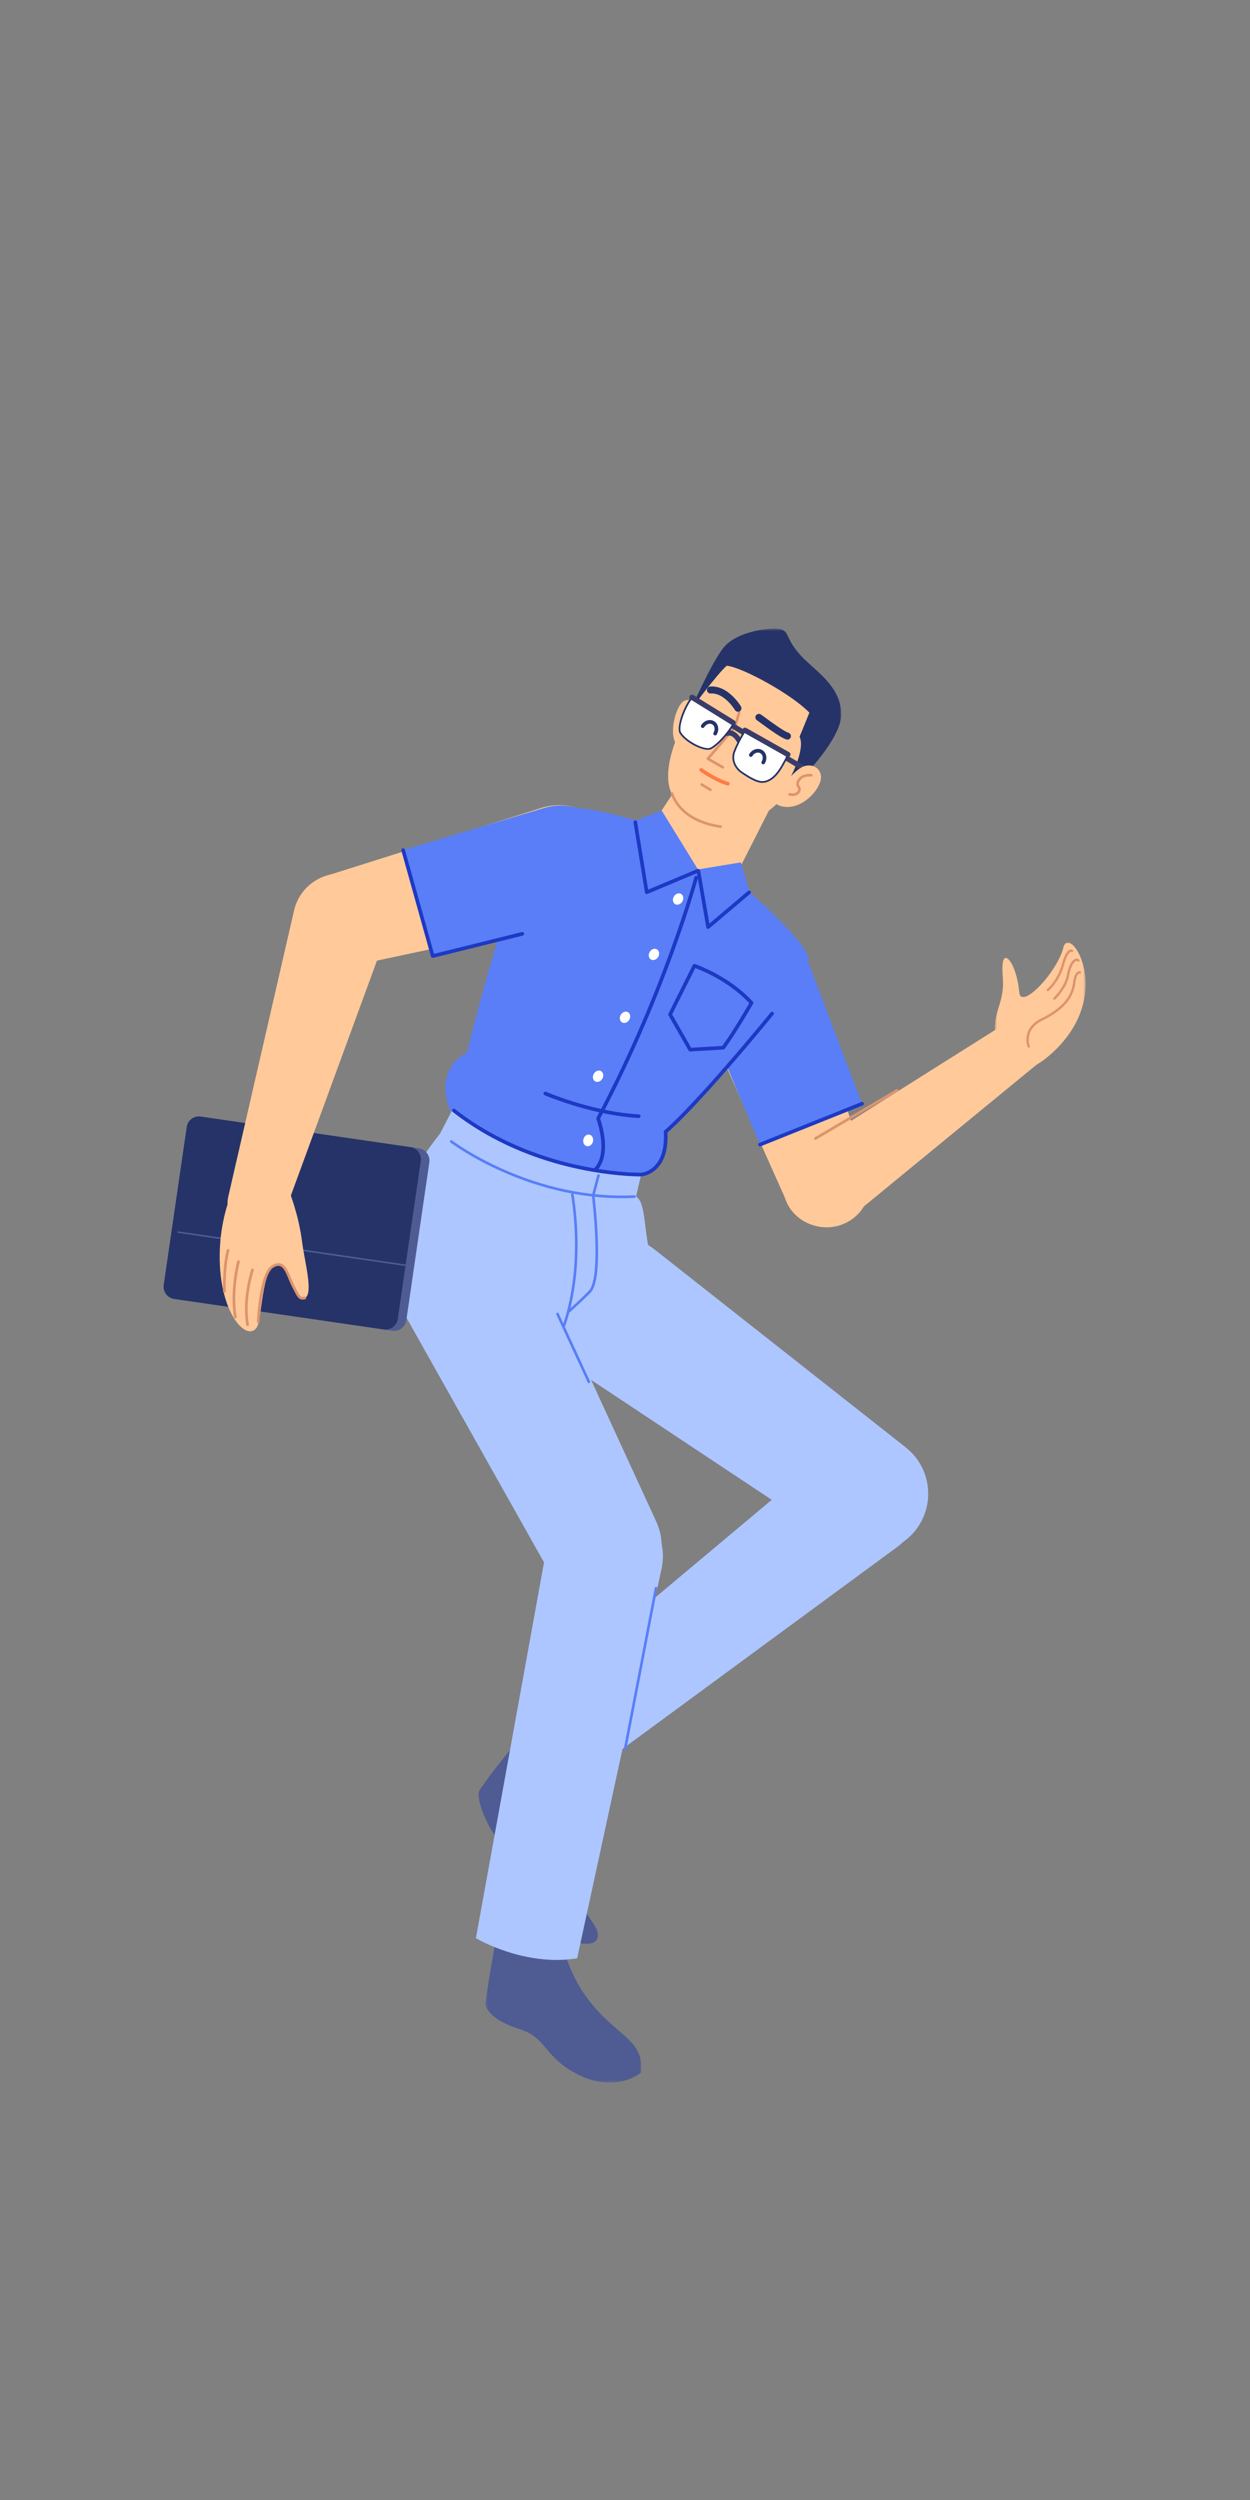 <?xml version="1.0" encoding="UTF-8"?>
<svg width="512px" height="1024px" viewBox="0 0 512 1024" version="1.1" xmlns="http://www.w3.org/2000/svg" xmlns:xlink="http://www.w3.org/1999/xlink">
    <rect x="0" y="0" width="512" height="1024" fill="#808080" stroke="none"/>
    <!-- Generator: Sketch 61.2 (89653) - https://sketch.com -->
    <title>2.人物组件/8.程序员/起身/打招呼</title>
    <desc>Created with Sketch.</desc>
    <defs>
        <polygon id="path-1" points="1.322 0.237 65.247 0.237 65.247 64.5 1.322 64.5"></polygon>
        <polygon id="path-3" points="1.452 1.46 63.062 1.46 63.062 64.522 1.452 64.522"></polygon>
        <polygon id="path-5" points="1.471 1.028 38.648 1.028 38.648 53.073 1.471 53.073"></polygon>
    </defs>
    <g id="2.人物组件/8.程序员/起身/打招呼" stroke="none" stroke-width="1" fill="none" fill-rule="evenodd">
        <g id="分组" transform="translate(197.5, 788.54)">
            <mask id="mask-2" fill="white">
                <use xlink:href="#path-1"></use>
            </mask>
            <g id="Clip-2"></g>
            <path d="M35.682,59.174 C53.301,70.347 64.96,60.471 64.96,60.471 C64.96,60.471 66.174,56.535 63.612,51.477 C60.405,45.146 51.495,41.591 42.342,28.971 C35.311,19.278 31.917,5.459 31.917,5.459 C27.34,-4.539 6.151,2.895 6.151,2.895 C6.151,2.895 2.712,21.39 1.322,32.069 C1.322,32.069 1.042,38.031 15.24,42.561 C25.863,45.95 25.131,52.482 35.682,59.174" id="Fill-1" fill="#4E5C93" mask="url(#mask-2)"></path>
        </g>
        <path d="M430.219,419.033 L430.219,419.033 C433.435,423.387 432.67,429.45 428.47,432.897 L348.523,498.518 C341.02,504.677 329.796,503.316 324.034,495.551 C318.283,487.799 320.361,476.877 328.57,471.701 L416.221,416.435 C420.85,413.517 426.988,414.656 430.219,419.033" id="Fill-3" fill="#FFC999"></path>
        <path d="M344.795,501.6 L344.795,501.6 C335.947,504.863 326.05,500.754 322.244,492.24 L287.764,415.112 C282.692,403.769 288.347,390.56 300.136,386.214 C311.785,381.92 324.725,388.023 328.627,399.654 L355.465,479.673 C358.463,488.618 353.755,498.297 344.795,501.6" id="Fill-5" fill="#FFC999"></path>
        <path d="M353.086,452.08 L311.274,468.841 L287.847,413.28 C282.718,401.119 288.559,387.117 300.81,382.206 C313.06,377.295 326.958,383.385 331.65,395.721 L353.086,452.08 Z" id="Fill-7" fill="#597EF7"></path>
        <path d="M352.807,451.384 C353.192,451.23 353.628,451.417 353.783,451.801 C353.924,452.154 353.779,452.55 353.457,452.732 L353.366,452.777 L311.553,469.538 C311.169,469.692 310.732,469.505 310.578,469.121 C310.437,468.768 310.582,468.372 310.903,468.19 L310.995,468.145 L352.807,451.384 Z" id="Stroke-9" fill="#1D39C4" fill-rule="nonzero"></path>
        <path d="M270.296,333.044 L291.788,300.497 L321.236,319.593 L304.367,352.848 C299.27,362.892 286.817,366.642 277.022,361.083 C267.089,355.445 264.002,342.575 270.296,333.044" id="Fill-11" fill="#FFC999"></path>
        <path d="M285.932,292.427 C285.932,292.427 283.984,284.966 280.189,287.111 C276.392,289.258 273.284,302.822 278.176,305.974 C284.708,310.181 285.932,292.427 285.932,292.427" id="Fill-13" fill="#FFC999"></path>
        <path d="M298.603,338.794 C298.603,338.794 284.095,341.332 275.486,325.865 C269.288,314.731 279.952,293.075 290.461,278.693 C296.409,270.556 303.072,268.13 313.029,270.343 C322.986,272.555 346.086,285.464 331.767,311.206 C315.82,339.877 298.603,338.794 298.603,338.794" id="Fill-15" fill="#FFC999"></path>
        <path d="M302.832,291.048 L302.927,291.064 C303.182,291.134 303.344,291.374 303.322,291.628 L303.305,291.724 L301.62,297.923 C301.606,297.974 301.585,298.023 301.557,298.068 L301.51,298.132 L290.778,310.627 L296.336,313.823 C296.564,313.954 296.66,314.228 296.574,314.468 L296.534,314.556 C296.402,314.784 296.128,314.88 295.888,314.794 L295.8,314.754 L289.68,311.235 C289.418,311.084 289.337,310.751 289.483,310.5 L289.541,310.419 L300.615,297.524 L302.268,291.442 C302.329,291.219 302.521,291.068 302.738,291.048 L302.832,291.048 Z" id="Stroke-17" fill="#DD936F" fill-rule="nonzero"></path>
        <path d="M309.677,292.999 C310.138,292.357 311.032,292.209 311.675,292.67 L315.517,295.456 L316.292,296.013 C319.606,298.381 321.809,299.767 322.984,300.153 C323.735,300.4 324.144,301.21 323.897,301.961 C323.65,302.712 322.841,303.121 322.09,302.874 C320.631,302.394 318.533,301.104 315.352,298.858 L314.373,298.16 L310.006,294.997 C309.363,294.536 309.216,293.642 309.677,292.999 Z" id="Stroke-19" fill="#253368" fill-rule="nonzero"></path>
        <path d="M286.597,314.905 C286.839,314.569 287.307,314.493 287.644,314.735 C290.258,316.616 292.83,318.063 295.247,319.131 C295.97,319.45 296.633,319.715 297.228,319.929 L297.828,320.136 C298.058,320.212 298.225,320.262 298.321,320.287 C298.721,320.394 298.958,320.805 298.851,321.206 C298.744,321.606 298.333,321.843 297.933,321.736 L297.642,321.651 C297.52,321.614 297.375,321.567 297.206,321.51 L297.03,321.45 C296.324,321.206 295.523,320.893 294.641,320.503 C292.131,319.395 289.469,317.897 286.767,315.952 C286.431,315.71 286.355,315.241 286.597,314.905 Z" id="Stroke-21" fill="#FF7A46" fill-rule="nonzero"></path>
        <g id="分组" transform="translate(281.5, 256.041)">
            <mask id="mask-4" fill="white">
                <use xlink:href="#path-3"></use>
            </mask>
            <g id="Clip-24"></g>
            <path d="M41.153,64.522 L51.72,57.446 C51.72,57.446 62.91,44.969 63.059,36.98 C63.29,24.58 51.42,18.242 45.888,11.789 C40.356,5.336 41.739,3.031 38.697,1.832 C35.655,0.634 20.436,2.111 14.727,9.392 C9.708,15.794 1.452,34.652 1.452,34.652 C1.452,34.652 12.312,19.949 16.184,16.63 C22.995,17.428 43.101,28.583 50.015,35.866 C50.015,35.866 47.714,41.656 46.001,45.682 C48.678,51.406 41.153,64.522 41.153,64.522" id="Fill-23" fill="#253368" mask="url(#mask-4)"></path>
        </g>
        <path d="M275.156,324.465 C275.445,324.398 275.733,324.578 275.8,324.867 L275.857,325.075 C275.885,325.167 275.923,325.281 275.971,325.416 C276.133,325.876 276.354,326.391 276.641,326.948 C277.467,328.548 278.66,330.151 280.289,331.651 C283.73,334.819 288.626,337.089 295.242,338.058 C295.535,338.101 295.738,338.373 295.695,338.667 C295.652,338.96 295.379,339.163 295.086,339.12 C288.26,338.121 283.165,335.759 279.562,332.441 C277.837,330.853 276.569,329.148 275.687,327.44 C275.376,326.839 275.136,326.279 274.958,325.774 C274.849,325.465 274.784,325.239 274.754,325.109 C274.687,324.821 274.867,324.532 275.156,324.465 Z" id="Stroke-25" fill="#DD936F" fill-rule="nonzero"></path>
        <path d="M299.083,296.644 C299.372,296.176 299.964,296.007 300.451,296.235 L300.561,296.295 L304.98,299.025 C305.485,299.337 305.641,299.998 305.329,300.503 C305.04,300.972 304.448,301.14 303.961,300.912 L303.851,300.852 L299.432,298.122 C298.927,297.811 298.771,297.149 299.083,296.644 Z" id="Stroke-27" fill="#393C68" fill-rule="nonzero"></path>
        <path d="M297.55,299.292 C299.411,298.781 301.051,299.529 302.394,300.997 C302.988,301.646 303.402,302.289 303.633,302.746 C303.901,303.275 303.69,303.922 303.161,304.19 C302.667,304.44 302.071,304.273 301.776,303.819 L301.613,303.533 C301.58,303.477 301.54,303.413 301.494,303.341 C301.298,303.035 301.067,302.729 300.809,302.447 C300.008,301.571 299.172,301.158 298.295,301.323 L298.12,301.363 C297.548,301.521 296.957,301.185 296.799,300.613 C296.642,300.041 296.978,299.45 297.55,299.292 Z" id="Stroke-29" fill="#393C68" fill-rule="nonzero"></path>
        <path d="M290.901,281.196 C294.32,280.956 297.461,282.566 300.263,285.332 C301.151,286.208 301.942,287.143 302.629,288.078 L302.888,288.437 C303.169,288.834 303.374,289.152 303.5,289.364 C303.904,290.043 303.681,290.922 303.002,291.326 C302.365,291.705 301.553,291.533 301.12,290.95 L300.868,290.558 C300.714,290.323 300.531,290.059 300.321,289.773 C299.718,288.953 299.024,288.132 298.252,287.37 C295.978,285.125 293.549,283.881 291.102,284.053 C290.313,284.108 289.629,283.513 289.573,282.725 C289.518,281.936 290.113,281.251 290.901,281.196 Z" id="Stroke-31" fill="#253368" fill-rule="nonzero"></path>
        <path d="M286.917,321.047 C287.053,320.821 287.329,320.731 287.567,320.82 L287.654,320.863 L291.285,323.041 C291.54,323.193 291.622,323.523 291.47,323.777 C291.334,324.003 291.058,324.094 290.82,324.004 L290.733,323.962 L287.102,321.784 C286.847,321.631 286.765,321.301 286.917,321.047 Z" id="Stroke-33" fill="#DD936F" fill-rule="nonzero"></path>
        <path d="M320.016,309.258 C320.297,308.785 320.885,308.605 321.376,308.824 L321.488,308.882 L328.817,313.223 C329.327,313.525 329.496,314.184 329.193,314.694 C328.913,315.168 328.325,315.347 327.834,315.128 L327.722,315.071 L320.393,310.73 C319.883,310.428 319.714,309.769 320.016,309.258 Z" id="Stroke-35" fill="#393C68" fill-rule="nonzero"></path>
        <path d="M321.26,308.035 L307.314,299.668 C306.341,299.084 305.079,299.396 304.502,300.374 C303.425,302.198 301.781,305.173 300.756,307.949 C299.549,311.224 301.113,314.612 304.02,316.544 C307.652,318.958 311.001,320.972 313.859,320.051 C318.215,318.647 320.498,313.406 321.987,310.798 C322.536,309.841 322.205,308.602 321.26,308.035" id="Fill-37" fill="#FFFFFF"></path>
        <path d="M304.194,300.192 C302.645,302.815 301.292,305.463 300.421,307.825 C299.2,311.137 300.649,314.733 303.822,316.842 L304.517,317.299 C309.04,320.245 311.499,321.188 313.968,320.392 C316.333,319.63 318.227,317.81 319.99,315.046 C320.294,314.57 320.582,314.086 320.894,313.533 L322.298,310.975 C322.943,309.851 322.558,308.396 321.444,307.728 L307.498,299.361 C306.403,298.704 304.999,299.015 304.287,300.047 L304.194,300.192 Z M307.13,299.975 L321.076,308.341 C321.856,308.81 322.127,309.834 321.677,310.62 L320.655,312.491 C320.19,313.341 319.802,314.011 319.387,314.661 C317.705,317.298 315.923,319.01 313.749,319.711 C311.453,320.451 308.998,319.423 304.218,316.246 C301.306,314.311 299.993,311.053 301.092,308.073 C301.946,305.759 303.281,303.145 304.81,300.556 C305.285,299.752 306.325,299.492 307.13,299.975 Z" id="Stroke-39" fill="#253368" fill-rule="nonzero"></path>
        <path d="M299.602,294.83 L283.815,285.357 C281.845,287.315 277.055,296.573 278.618,300.111 C281.107,304.19 288.933,307.766 291.233,306.512 C294.726,304.611 298.729,299.39 300.145,296.96 C300.577,296.219 300.337,295.271 299.602,294.83" id="Fill-41" fill="#FFFFFF"></path>
        <path d="M283.562,285.104 C280.699,287.95 276.895,297.096 278.291,300.256 C280.784,304.347 288.787,308.253 291.405,306.826 C294.43,305.18 298.447,300.584 300.454,297.14 C300.985,296.23 300.689,295.065 299.786,294.523 L283.999,285.051 C283.858,284.966 283.678,284.988 283.562,285.104 Z M283.754,285.945 L283.875,285.811 L299.418,295.137 C299.984,295.476 300.17,296.207 299.836,296.78 C297.889,300.121 293.951,304.626 291.062,306.198 C288.843,307.407 281.219,303.686 278.924,299.925 C277.747,297.252 281.113,288.945 283.754,285.945 Z" id="Stroke-43" fill="#253368" fill-rule="nonzero"></path>
        <path d="M304.222,298.592 C304.493,298.113 305.077,297.921 305.572,298.13 L305.685,298.185 L323.244,308.103 C323.76,308.395 323.943,309.05 323.651,309.567 C323.38,310.046 322.796,310.238 322.3,310.029 L322.188,309.974 L304.629,300.056 C304.112,299.764 303.93,299.109 304.222,298.592 Z" id="Stroke-45" fill="#393C68" fill-rule="nonzero"></path>
        <path d="M282.563,285.062 C282.853,284.594 283.444,284.426 283.931,284.655 L284.041,284.714 L300.838,295.117 C301.343,295.429 301.498,296.091 301.186,296.595 C300.896,297.064 300.305,297.231 299.818,297.003 L299.707,296.943 L282.91,286.54 C282.406,286.228 282.251,285.566 282.563,285.062 Z" id="Stroke-47" fill="#393C68" fill-rule="nonzero"></path>
        <path d="M329.397,313.836 C332.248,312.955 335.362,313.984 336.178,317.245 C337.491,322.5 327.4,333.842 318.406,329.629 C315.354,327.364 324.946,315.208 329.397,313.836" id="Fill-49" fill="#FFC999"></path>
        <path d="M329.252,317.346 C330.24,317.006 331.267,316.931 332.172,317.003 L332.367,317.022 C332.383,317.024 332.397,317.025 332.409,317.027 C332.703,317.069 332.907,317.34 332.866,317.634 C332.824,317.928 332.552,318.132 332.259,318.091 L332.164,318.08 L332.086,318.073 C331.316,318.012 330.428,318.077 329.601,318.362 C328.457,318.756 327.651,319.505 327.28,320.721 C327.154,321.135 327.194,321.372 327.443,321.811 L327.603,322.079 C328.053,322.825 328.16,323.376 327.809,324.169 C327.38,325.139 326.621,325.715 325.658,325.946 C325.002,326.104 324.318,326.09 323.671,325.975 L323.428,325.926 C323.359,325.91 323.303,325.896 323.261,325.883 C322.976,325.8 322.813,325.501 322.897,325.217 C322.98,324.932 323.278,324.769 323.563,324.852 L323.675,324.881 C323.725,324.892 323.787,324.904 323.859,324.917 C324.373,325.009 324.916,325.02 325.407,324.902 C326.061,324.745 326.541,324.381 326.827,323.734 C326.993,323.361 326.976,323.153 326.762,322.768 L326.616,322.522 C326.144,321.745 326.004,321.226 326.252,320.408 C326.731,318.839 327.8,317.846 329.252,317.346 Z" id="Stroke-51" fill="#DD936F" fill-rule="nonzero"></path>
        <path d="M287.193,297.058 C288.358,295.114 290.726,294.349 292.504,295.416 C294.282,296.481 294.721,298.932 293.555,300.874 C293.342,301.23 292.881,301.345 292.526,301.132 C292.171,300.919 292.056,300.458 292.269,300.103 C293.03,298.835 292.758,297.317 291.733,296.702 C290.706,296.086 289.24,296.56 288.479,297.829 C288.266,298.184 287.806,298.3 287.451,298.087 C287.095,297.874 286.98,297.413 287.193,297.058 Z" id="Stroke-53" fill="#253368" fill-rule="nonzero"></path>
        <path d="M306.898,308.88 C308.066,306.938 310.433,306.172 312.21,307.239 C313.987,308.307 314.427,310.756 313.26,312.698 C313.047,313.053 312.586,313.168 312.231,312.955 C311.876,312.741 311.761,312.28 311.974,311.925 C312.736,310.658 312.463,309.141 311.438,308.525 C310.413,307.91 308.946,308.384 308.184,309.653 C307.971,310.008 307.51,310.123 307.155,309.91 C306.8,309.696 306.685,309.235 306.898,308.88 Z" id="Stroke-55" fill="#253368" fill-rule="nonzero"></path>
        <path d="M191.33,431.17 C191.33,431.17 213.654,336.232 230.381,331.241 C237.485,329.122 261.669,336.388 261.669,336.388 C261.669,336.388 271.977,343.688 282.878,353.872 C291.507,361.933 292.844,353.242 303.65,362.441 C308.226,366.337 334.001,389.132 330.885,393.94 C306.365,431.771 272.631,463.585 272.631,463.585 C272.631,463.585 273.593,481.316 261.483,481.114 C256.848,482.36 241.769,480.397 219.77,474.628 C199.458,469.301 186.026,458.815 184.733,455.71 C177.009,437.176 191.33,431.17 191.33,431.17" id="Fill-57" fill="#597EF7"></path>
        <polygon id="Fill-59" fill="#597EF7" points="303.413 353.242 286.062 356.096 290.959 377.198 307.017 365.176"></polygon>
        <polygon id="Fill-61" fill="#597EF7" points="286.171 356.591 265.258 365.663 260.366 336.025 271.07 332.062"></polygon>
        <path d="M285.345,358.764 C285.744,358.872 285.981,359.284 285.872,359.684 L285.721,360.229 C285.596,360.676 285.446,361.204 285.27,361.811 L284.835,363.291 C284.429,364.662 283.968,366.181 283.451,367.839 L282.86,369.722 C280.952,375.752 278.691,382.432 276.072,389.641 C268.052,411.715 258.294,434.373 246.739,456.424 L245.805,458.196 L246.027,458.861 C246.276,459.636 246.525,460.503 246.757,461.44 C247.506,464.463 247.915,467.511 247.803,470.373 C247.622,474.998 246.091,478.66 242.867,480.914 C242.528,481.151 242.06,481.068 241.823,480.729 C241.585,480.39 241.668,479.922 242.008,479.685 C244.791,477.738 246.14,474.513 246.304,470.314 C246.41,467.612 246.019,464.698 245.301,461.8 C245.122,461.078 244.933,460.4 244.742,459.777 L244.599,459.32 C244.456,458.877 244.347,458.564 244.286,458.403 C244.21,458.202 244.224,457.977 244.325,457.787 C256.323,435.154 266.414,411.831 274.662,389.129 C277.548,381.183 279.998,373.884 282.019,367.393 L282.749,365.022 C283.094,363.889 283.407,362.837 283.69,361.87 L284.2,360.099 L284.425,359.291 C284.533,358.892 284.945,358.655 285.345,358.764 Z" id="Stroke-63" fill="#1D39C4" fill-rule="nonzero"></path>
        <path d="M283.751,395.258 L273.782,415.193 C273.67,415.418 273.677,415.683 273.802,415.901 L282.034,430.303 C282.175,430.55 282.444,430.696 282.728,430.679 L296.243,429.901 C296.458,429.888 296.657,429.784 296.789,429.616 L296.975,429.373 C297.094,429.213 297.233,429.025 297.391,428.807 L297.885,428.115 C298.337,427.475 298.849,426.729 299.423,425.871 L299.673,425.497 C302.08,421.873 305.012,417.133 308.483,411.146 C308.648,410.861 308.608,410.502 308.385,410.261 C306.36,408.067 304.096,406.034 301.635,404.157 C297.924,401.329 293.953,398.986 289.98,397.101 C288.59,396.441 287.297,395.884 286.136,395.429 L285.559,395.206 C285.378,395.138 285.209,395.076 285.052,395.02 L284.657,394.882 C284.304,394.765 283.918,394.925 283.751,395.258 Z M275.303,415.505 L284.795,396.522 L285.588,396.825 C286.718,397.268 287.979,397.811 289.337,398.456 C293.221,400.299 297.104,402.59 300.726,405.35 L301.438,405.902 C303.322,407.387 305.079,408.967 306.687,410.644 L306.904,410.876 L305.684,412.961 C302.876,417.727 300.459,421.602 298.423,424.667 L297.706,425.736 C297.175,426.519 296.705,427.193 296.295,427.762 L295.812,428.423 L283.104,429.154 L275.303,415.505 Z" id="Stroke-65" fill="#1D39C4" fill-rule="nonzero"></path>
        <path d="M279.487,369.253 C278.816,370.41 277.492,370.893 276.529,370.335 C275.566,369.777 275.329,368.386 275.999,367.231 C276.668,366.075 277.993,365.592 278.956,366.15 C279.919,366.708 280.156,368.097 279.487,369.253" id="Fill-67" fill="#FFFFFF"></path>
        <path d="M269.592,391.945 C268.923,393.101 267.598,393.586 266.634,393.026 C265.672,392.468 265.435,391.078 266.104,389.923 C266.775,388.766 268.098,388.283 269.061,388.841 C270.024,389.399 270.262,390.788 269.592,391.945" id="Fill-69" fill="#FFFFFF"></path>
        <path d="M257.751,417.694 C257.082,418.851 255.758,419.335 254.793,418.776 C253.832,418.217 253.595,416.827 254.264,415.672 C254.934,414.515 256.257,414.033 257.22,414.591 C258.183,415.149 258.422,416.538 257.751,417.694" id="Fill-71" fill="#FFFFFF"></path>
        <path d="M246.717,441.84 C246.046,442.996 244.722,443.479 243.759,442.921 C242.796,442.363 242.559,440.973 243.229,439.818 C243.898,438.661 245.223,438.178 246.186,438.736 C247.149,439.294 247.386,440.683 246.717,441.84" id="Fill-73" fill="#FFFFFF"></path>
        <path d="M242.875,467.605 C242.546,468.9 241.406,469.729 240.328,469.456 C239.248,469.183 238.639,467.913 238.967,466.617 C239.293,465.322 240.434,464.493 241.513,464.766 C242.593,465.039 243.202,466.309 242.875,467.605" id="Fill-75" fill="#FFFFFF"></path>
        <path d="M260.1,336.013 C260.475,335.952 260.83,336.18 260.938,336.534 L260.961,336.633 L265.494,364.401 L285.59,355.972 C285.94,355.825 286.339,355.964 286.526,356.282 L286.572,356.373 C286.719,356.723 286.58,357.122 286.261,357.309 L286.17,357.355 L265.197,366.152 C264.782,366.327 264.317,366.098 264.19,365.681 L264.167,365.582 L259.481,336.875 C259.414,336.466 259.692,336.08 260.1,336.013 Z" id="Stroke-77" fill="#1D39C4" fill-rule="nonzero"></path>
        <path d="M285.935,356.033 C286.309,355.968 286.666,356.193 286.777,356.545 L286.802,356.644 L290.553,378.303 L306.329,364.952 C306.616,364.709 307.034,364.719 307.308,364.961 L307.386,365.04 C307.629,365.327 307.619,365.745 307.377,366.019 L307.298,366.097 L290.522,380.294 C290.107,380.646 289.482,380.45 289.324,379.953 L289.299,379.85 L285.324,356.9 C285.253,356.492 285.526,356.104 285.935,356.033 Z" id="Stroke-79" fill="#1D39C4" fill-rule="nonzero"></path>
        <path d="M121.076,381.721 L121.076,381.721 C118.562,371.854 124.188,361.741 133.899,358.675 L221.852,330.901 C234.788,326.817 248.496,334.444 251.846,347.59 C255.156,360.58 246.999,373.719 233.889,376.515 L143.684,395.757 C133.602,397.908 123.621,391.711 121.076,381.721" id="Fill-81" fill="#FFC999"></path>
        <path d="M177.25,391.596 L165.128,348.211 L222.905,330.954 C235.55,327.177 248.836,334.504 252.388,347.217 C255.94,359.928 248.377,373.08 235.603,376.405 L177.25,391.596 Z" id="Fill-83" fill="#597EF7"></path>
        <path d="M235.755,740.12 C235.755,740.12 227.45,766.426 242.499,787.043 C252.353,800.542 229.923,800.638 212.573,777.01 C202.68,763.538 210.98,759.784 204.285,753.598 C200.403,750.011 194.246,736.313 196.574,733.021 C200.639,727.267 201.786,725.662 206.928,719.297 C237.408,681.589 252.662,697.664 235.755,740.12" id="Fill-85" fill="#4E5C93"></path>
        <path d="M375.598,626 L375.598,626 C367.993,636.502 353.455,639.131 342.654,631.96 L233.562,559.52 C219.604,550.252 216.165,531.233 225.991,517.663 C235.818,504.094 254.961,501.428 268.12,511.796 L370.981,592.841 C381.165,600.866 383.202,615.499 375.598,626" id="Fill-87" fill="#ADC6FF"></path>
        <path d="M257.835,654.898 L257.835,654.898 C246.283,660.788 232.141,656.515 225.787,645.212 L161.613,531.062 C153.402,516.46 158.992,497.957 173.919,490.346 C188.844,482.736 207.103,489.073 214.102,504.295 L268.812,623.27 C274.23,635.052 269.385,649.008 257.835,654.898" id="Fill-89" fill="#ADC6FF"></path>
        <path d="M236.053,730.262 L367.357,633.748 C378.307,625.699 380.363,610.157 371.885,599.537 C363.499,589.034 348.109,587.495 337.81,596.131 L212.708,701.024 C212.708,701.024 217.021,719.071 236.053,730.262" id="Fill-91" fill="#ADC6FF"></path>
        <path d="M236.4,802.121 L270.817,643.26 C274.09,630.071 265.735,616.805 252.424,614.061 C239.26,611.349 226.444,620.006 224.049,633.231 L194.932,793.872 C194.932,793.872 214.612,805.685 236.4,802.121" id="Fill-93" fill="#ADC6FF"></path>
        <path d="M180.252,464.298 C180.252,464.298 216.705,492.807 258.159,489.582 C264.773,489.067 263.229,500.76 266.201,513.744 C263.322,531.894 236.459,555.048 236.459,555.048 C205.77,507.265 171.059,506.832 158.217,513.271 C158.217,513.271 156.266,494.749 180.252,464.298" id="Fill-95" fill="#ADC6FF"></path>
        <path d="M262.609,481.106 L259.871,492.95 C259.871,492.95 252.029,494.734 232.259,490.031 C205.75,483.728 179.974,464.863 179.974,464.863 L185.287,454.579 C185.287,454.579 219.865,482.474 262.609,481.106" id="Fill-97" fill="#ADC6FF"></path>
        <path d="M228.123,537.717 C228.362,537.607 228.641,537.687 228.787,537.895 L228.836,537.979 L241.686,565.771 C241.811,566.04 241.693,566.36 241.424,566.484 C241.185,566.595 240.906,566.514 240.76,566.306 L240.711,566.222 L227.861,538.43 C227.736,538.161 227.854,537.842 228.123,537.717 Z" id="Stroke-99" fill="#597EF7" fill-rule="nonzero"></path>
        <path d="M184.381,467.209 C184.561,466.973 184.897,466.927 185.133,467.107 L185.375,467.286 L186.034,467.76 L186.475,468.069 C187.585,468.84 188.89,469.7 190.381,470.627 C194.645,473.277 199.537,475.927 204.982,478.401 C222.052,486.158 240.588,490.483 259.827,489.598 C260.123,489.584 260.374,489.813 260.388,490.11 C260.402,490.406 260.172,490.657 259.876,490.671 C240.451,491.564 221.752,487.201 204.538,479.379 C199.049,476.885 194.116,474.212 189.814,471.539 C188.475,470.706 187.283,469.926 186.244,469.215 L185.862,468.951 C185.546,468.732 185.264,468.532 185.016,468.353 L184.483,467.961 C184.247,467.781 184.201,467.444 184.381,467.209 Z" id="Stroke-101" fill="#597EF7" fill-rule="nonzero"></path>
        <path d="M234.318,488.801 C234.609,488.746 234.89,488.939 234.944,489.23 L235.015,489.629 C235.07,489.953 235.131,490.334 235.197,490.769 C235.386,492.009 235.575,493.436 235.75,495.028 C237.2,508.158 236.91,522.392 233.665,535.785 C233.028,538.414 232.282,540.966 231.423,543.434 C231.325,543.714 231.019,543.862 230.739,543.764 C230.459,543.666 230.311,543.36 230.408,543.08 C231.256,540.647 231.992,538.128 232.621,535.532 C235.832,522.279 236.12,508.162 234.683,495.146 L234.55,493.994 C234.46,493.248 234.368,492.543 234.275,491.884 L234.136,490.93 C234.084,490.587 234.034,490.279 233.989,490.007 L233.889,489.428 C233.834,489.136 234.026,488.856 234.318,488.801 Z" id="Stroke-103" fill="#597EF7" fill-rule="nonzero"></path>
        <path d="M245.278,480.96 C245.532,481.028 245.695,481.268 245.675,481.522 L245.658,481.617 L243.501,489.719 L243.686,491.346 L243.722,491.681 C243.897,493.313 244.071,495.116 244.235,497.038 C244.606,501.413 244.861,505.739 244.948,509.785 C245.166,519.89 244.338,526.806 242.03,529.355 L241.896,529.496 C241.472,529.926 241.031,530.366 240.575,530.815 C239.023,532.343 237.362,533.914 235.7,535.441 L234.392,536.635 L233.484,537.45 C233.262,537.647 232.922,537.626 232.726,537.404 C232.529,537.182 232.549,536.843 232.771,536.646 L233.98,535.559 C234.294,535.273 234.626,534.97 234.974,534.65 C236.626,533.131 238.279,531.568 239.821,530.05 L240.269,529.607 L241.141,528.733 C243.242,526.603 244.088,519.744 243.875,509.809 C243.788,505.787 243.534,501.483 243.164,497.128 L243.041,495.716 C242.957,494.791 242.871,493.898 242.784,493.045 L242.583,491.144 L242.422,489.747 L242.436,489.543 L244.62,481.341 C244.688,481.086 244.928,480.923 245.182,480.944 L245.278,480.96 Z" id="Stroke-105" fill="#597EF7" fill-rule="nonzero"></path>
        <path d="M164.927,347.489 C165.292,347.387 165.671,347.574 165.817,347.913 L165.851,348.009 L177.776,390.692 L213.737,381.773 C214.105,381.682 214.478,381.88 214.614,382.223 L214.645,382.321 C214.737,382.689 214.539,383.062 214.195,383.198 L214.098,383.229 L177.431,392.324 C177.07,392.413 176.703,392.225 176.561,391.892 L176.528,391.797 L164.406,348.413 C164.295,348.014 164.528,347.6 164.927,347.489 Z" id="Stroke-107" fill="#1D39C4" fill-rule="nonzero"></path>
        <g id="分组" transform="translate(406, 385.041)">
            <mask id="mask-6" fill="white">
                <use xlink:href="#path-5"></use>
            </mask>
            <g id="Clip-110"></g>
            <path d="M5.187,49.399 C5.187,49.399 -1.379,41.261 2.946,27.934 C6.289,17.627 4.101,15.668 4.689,9.679 C5.275,3.689 10.305,9.713 11.464,21.07 C11.724,29.323 27.003,13.394 29.568,3.026 C32.059,-7.037 51.708,22.97 24.004,47.119 C10.348,59.023 5.187,49.399 5.187,49.399" id="Fill-109" fill="#FFC999" mask="url(#mask-6)"></path>
        </g>
        <path d="M442.241,398.784 L442.179,398.767 L442.129,398.759 C441.956,398.748 441.731,398.866 441.444,399.301 C441.056,399.891 440.732,400.893 440.514,402.375 L440.469,402.7 C439.625,409.169 435.23,413.939 426.944,418.015 C424.752,419.094 423.267,420.447 422.382,422.011 C421.314,423.9 421.188,425.914 421.617,427.76 C421.699,428.111 421.779,428.361 421.828,428.486 C421.928,428.737 421.805,429.022 421.554,429.122 C421.302,429.221 421.018,429.098 420.918,428.847 L420.854,428.672 C420.797,428.501 420.73,428.269 420.663,427.982 C420.183,425.917 420.324,423.66 421.53,421.529 C422.515,419.788 424.148,418.299 426.512,417.136 C434.384,413.264 438.548,408.831 439.45,402.91 L439.498,402.574 C439.733,400.777 440.117,399.537 440.626,398.763 C441.167,397.941 441.82,397.683 442.392,397.811 C442.447,397.823 442.482,397.834 442.526,397.851 C442.777,397.953 442.897,398.239 442.795,398.49 C442.704,398.712 442.469,398.832 442.241,398.784 Z" id="Stroke-111" fill="#DD936F" fill-rule="nonzero"></path>
        <path d="M439.087,393.79 C440.063,392.561 441.249,392.22 442.098,393.106 C442.285,393.301 442.278,393.611 442.083,393.798 C441.909,393.965 441.645,393.978 441.457,393.841 L441.39,393.783 C441.043,393.421 440.509,393.574 439.854,394.399 C439.03,395.436 438.333,397.231 437.96,399.484 C437.615,401.558 436.609,403.702 435.151,405.828 C434.516,406.754 433.836,407.616 433.155,408.39 L432.811,408.775 C432.756,408.835 432.702,408.893 432.649,408.95 L432.316,409.299 L432.239,409.375 C432.046,409.564 431.736,409.561 431.547,409.368 C431.357,409.175 431.361,408.864 431.554,408.675 L431.787,408.436 L432.089,408.113 C432.194,407.998 432.305,407.875 432.419,407.744 C433.075,406.997 433.731,406.166 434.343,405.274 C435.728,403.255 436.676,401.234 436.993,399.324 C437.392,396.919 438.148,394.972 439.087,393.79 Z" id="Stroke-113" fill="#DD936F" fill-rule="nonzero"></path>
        <path d="M435.113,394.235 C436.381,389.932 437.844,388.52 439.187,388.971 C439.271,388.999 439.336,389.031 439.384,389.061 C439.613,389.205 439.682,389.507 439.539,389.736 C439.411,389.94 439.158,390.017 438.942,389.931 L438.875,389.9 C438.702,389.842 438.45,389.899 438.077,390.259 C437.408,390.906 436.714,392.269 436.052,394.512 C435.985,394.742 435.918,394.98 435.851,395.227 C435.228,397.545 434.284,399.649 433.105,401.534 C432.325,402.783 431.488,403.862 430.65,404.771 C430.429,405.01 430.22,405.225 430.025,405.415 L429.834,405.597 C429.684,405.738 429.574,405.834 429.512,405.886 C429.303,406.058 428.994,406.028 428.822,405.82 C428.65,405.611 428.679,405.303 428.888,405.13 L429.089,404.953 L429.165,404.882 C429.395,404.666 429.653,404.408 429.931,404.106 C430.729,403.241 431.528,402.21 432.275,401.015 C433.404,399.209 434.308,397.193 434.905,394.972 C434.974,394.718 435.043,394.472 435.113,394.235 Z" id="Stroke-115" fill="#DD936F" fill-rule="nonzero"></path>
        <path d="M367.129,446.132 C367.392,445.977 367.73,446.064 367.886,446.327 C368.024,446.561 367.97,446.854 367.772,447.026 L367.691,447.084 L334.277,466.806 C334.014,466.961 333.675,466.874 333.52,466.611 C333.382,466.377 333.435,466.083 333.634,465.912 L333.715,465.854 L367.129,446.132 Z" id="Stroke-117" fill="#DD936F" fill-rule="nonzero"></path>
        <path d="M316.714,414.571 C317.036,414.832 317.084,415.304 316.823,415.626 L314.936,417.927 L312.032,421.434 C311.346,422.259 310.634,423.112 309.898,423.99 C304.643,430.261 299.264,436.533 294.069,442.387 C293.15,443.423 292.244,444.437 291.351,445.429 L290.463,446.414 C283.857,453.721 278.222,459.549 273.846,463.505 L273.398,463.905 L273.405,464.021 C273.735,471.475 271.81,476.448 268.341,479.354 L268.117,479.537 C266.936,480.479 265.67,481.114 264.402,481.499 C263.718,481.708 263.161,481.81 262.764,481.845 L262.596,481.856 L261.932,481.857 C261.632,481.855 261.284,481.85 260.889,481.84 L260.584,481.833 C259.34,481.798 257.937,481.731 256.391,481.623 C252.151,481.328 247.496,480.778 242.533,479.914 C228.647,477.494 214.817,473.075 201.898,466.159 C196.097,463.054 190.594,459.496 185.436,455.46 C185.11,455.205 185.053,454.734 185.308,454.407 C185.563,454.081 186.035,454.024 186.361,454.279 C191.449,458.261 196.879,461.771 202.606,464.837 C215.373,471.671 229.053,476.042 242.79,478.436 C247.701,479.292 252.305,479.835 256.496,480.127 L257.612,480.199 C258.701,480.264 259.708,480.308 260.626,480.333 L261.712,480.355 C261.948,480.358 262.157,480.359 262.339,480.358 L262.565,480.357 L262.733,480.34 C262.786,480.333 262.849,480.323 262.921,480.312 C263.234,480.261 263.585,480.18 263.966,480.064 C265.061,479.731 266.158,479.181 267.182,478.364 C270.464,475.747 272.302,471.046 271.883,463.627 C271.87,463.398 271.963,463.175 272.135,463.023 L272.844,462.388 C276.933,458.692 282.158,453.318 288.264,446.606 L289.351,445.408 C290.525,444.109 291.725,442.769 292.947,441.392 C298.132,435.549 303.502,429.288 308.748,423.026 L311.388,419.863 L314.965,415.529 L315.659,414.679 C315.921,414.358 316.393,414.309 316.714,414.571 Z" id="Stroke-119" fill="#1D39C4" fill-rule="nonzero"></path>
        <path d="M222.661,447.597 C222.824,447.217 223.265,447.041 223.646,447.204 L224.612,447.602 L225.322,447.885 C225.938,448.128 226.617,448.388 227.354,448.662 C230.304,449.76 233.572,450.859 237.064,451.884 C245.124,454.25 253.114,455.862 260.605,456.383 L261.672,456.45 C262.085,456.474 262.402,456.828 262.378,457.241 C262.355,457.655 262.001,457.971 261.588,457.948 L261.452,457.94 C253.565,457.485 245.139,455.817 236.641,453.323 C233.114,452.287 229.813,451.178 226.831,450.068 L225.552,449.584 C225.282,449.48 225.022,449.379 224.771,449.28 L223.476,448.759 L223.054,448.582 C222.673,448.419 222.497,447.978 222.661,447.597 Z" id="Stroke-121" fill="#1D39C4" fill-rule="nonzero"></path>
        <path d="M167.74,469.799 L171.577,470.358 C174.341,470.76 176.257,473.328 175.853,476.094 L166.427,540.795 C166.024,543.56 163.456,545.474 160.691,545.072 L156.854,544.512 C154.088,544.11 152.174,541.542 152.578,538.776 L162.005,474.077 C162.407,471.311 164.975,469.395 167.74,469.799" id="Fill-123" fill="#4E5C93"></path>
        <path d="M82.216,457.338 L168.061,469.845 C170.827,470.249 172.743,472.817 172.339,475.583 L162.913,540.282 C162.51,543.048 159.942,544.964 157.177,544.56 L71.331,532.052 C68.565,531.65 66.651,529.082 67.054,526.316 L76.48,461.616 C76.882,458.85 79.452,456.935 82.216,457.338" id="Fill-125" fill="#253368"></path>
        <path d="M72.986,504.369 L166.965,518.062 C167.138,518.088 167.258,518.248 167.233,518.421 C167.211,518.57 167.09,518.679 166.947,518.691 L166.874,518.689 L72.894,504.995 C72.721,504.97 72.602,504.809 72.627,504.637 C72.648,504.488 72.77,504.379 72.913,504.367 L72.986,504.369 Z" id="Stroke-127" fill="#4E5C93" fill-rule="nonzero"></path>
        <path d="M268.807,650.004 C269.069,650.055 269.25,650.288 269.242,650.546 L269.233,650.633 L256.562,716.518 C256.506,716.809 256.225,716.999 255.934,716.943 C255.672,716.893 255.491,716.66 255.498,716.402 L255.508,716.315 L268.178,650.43 C268.229,650.168 268.462,649.987 268.72,649.994 L268.807,650.004 Z" id="Stroke-129" fill="#597EF7" fill-rule="nonzero"></path>
        <path d="M101.728,504.388 L101.728,504.388 C95.675,502.567 92.073,496.365 93.487,490.206 L120.444,372.948 C122.972,361.944 134.268,355.363 145.087,358.591 C155.887,361.813 161.734,373.474 157.857,384.057 L116.454,497.025 C114.268,502.99 107.812,506.218 101.728,504.388" id="Fill-131" fill="#FFC999"></path>
        <path d="M90.271,508.127 C90.271,508.127 92.112,484.295 102.609,480.179 C112.116,476.45 118.426,487.874 118.426,487.874 C118.426,487.874 122.334,497.372 123.745,508.764 C124.672,516.228 128.553,530.141 124.849,531.671 C120.018,533.667 118.38,518.778 114.735,517.76 C107.349,515.697 107.451,539.414 105.399,543.285 C101.389,550.853 87.847,536.699 90.271,508.127" id="Fill-133" fill="#FFC999"></path>
        <path d="M103.61,519.615 C103.899,519.714 104.052,520.029 103.953,520.317 L103.848,520.64 L103.639,521.323 C103.615,521.407 103.589,521.494 103.564,521.583 C103.268,522.609 102.973,523.771 102.697,525.043 C101.491,530.609 101.045,536.331 101.805,541.657 C101.848,541.955 101.894,542.251 101.944,542.545 C101.995,542.846 101.793,543.131 101.492,543.182 C101.191,543.234 100.906,543.031 100.854,542.73 C100.803,542.427 100.755,542.121 100.711,541.813 C99.93,536.338 100.385,530.492 101.617,524.809 C101.858,523.697 102.114,522.667 102.372,521.735 L102.501,521.278 C102.58,521.002 102.656,520.75 102.726,520.523 L102.907,519.958 C103.007,519.669 103.321,519.516 103.61,519.615 Z" id="Stroke-135" fill="#DD936F" fill-rule="nonzero"></path>
        <path d="M97.789,516.239 C98.086,516.309 98.27,516.607 98.2,516.904 C96.307,524.923 96.02,531.907 96.663,537.429 C96.727,537.978 96.795,538.456 96.863,538.86 L96.951,539.337 C97.016,539.635 96.826,539.929 96.528,539.994 C96.229,540.059 95.935,539.869 95.87,539.571 L95.82,539.313 C95.806,539.236 95.79,539.146 95.773,539.044 L95.688,538.501 C95.646,538.213 95.604,537.898 95.565,537.557 C94.908,531.913 95.2,524.801 97.124,516.65 C97.187,516.382 97.434,516.206 97.7,516.225 L97.789,516.239 Z" id="Stroke-137" fill="#DD936F" fill-rule="nonzero"></path>
        <path d="M92.901,511.962 C92.991,511.67 93.3,511.506 93.592,511.596 C93.884,511.686 94.048,511.995 93.958,512.287 L93.918,512.425 C93.871,512.592 93.806,512.846 93.727,513.187 C93.548,513.953 93.37,514.872 93.203,515.941 C92.642,519.531 92.347,523.884 92.46,528.987 C92.467,529.292 92.225,529.545 91.919,529.552 C91.614,529.559 91.361,529.317 91.355,529.012 C91.24,523.843 91.54,519.424 92.111,515.77 C92.282,514.674 92.466,513.729 92.65,512.937 L92.798,512.333 C92.84,512.17 92.875,512.047 92.901,511.962 Z" id="Stroke-139" fill="#DD936F" fill-rule="nonzero"></path>
        <path d="M111.376,518.271 C113.423,517.002 115.112,517.127 116.476,518.485 C117.33,519.335 117.9,520.351 118.814,522.494 L119.788,524.822 C120.017,525.357 120.201,525.758 120.392,526.141 L121.879,529.027 L122.128,529.485 C122.4,529.974 122.616,530.312 122.82,530.568 C123.33,531.206 123.763,531.339 124.733,531.13 C125.031,531.066 125.325,531.256 125.389,531.554 C125.454,531.853 125.264,532.147 124.965,532.211 C123.603,532.504 122.741,532.24 121.957,531.258 C121.676,530.906 121.399,530.461 121.041,529.803 L120.511,528.789 L119.557,526.937 C119.296,526.435 119.073,525.958 118.778,525.272 L117.933,523.25 C116.998,521.028 116.454,520.023 115.696,519.268 C114.709,518.286 113.585,518.202 111.958,519.21 C110.101,520.362 108.63,524.262 107.609,529.966 C107.159,532.474 106.825,535.166 106.589,537.858 L106.499,538.955 C106.485,539.132 106.472,539.306 106.46,539.477 L106.356,541.129 C106.349,541.262 106.344,541.366 106.341,541.442 C106.328,541.747 106.07,541.984 105.765,541.971 C105.46,541.959 105.223,541.701 105.236,541.396 L105.271,540.725 L105.291,540.393 C105.34,539.598 105.405,538.714 105.488,537.761 C105.727,535.039 106.065,532.316 106.52,529.771 L106.686,528.882 C107.755,523.343 109.254,519.587 111.376,518.271 Z" id="Stroke-141" fill="#DD936F" fill-rule="nonzero"></path>
    </g>
</svg>